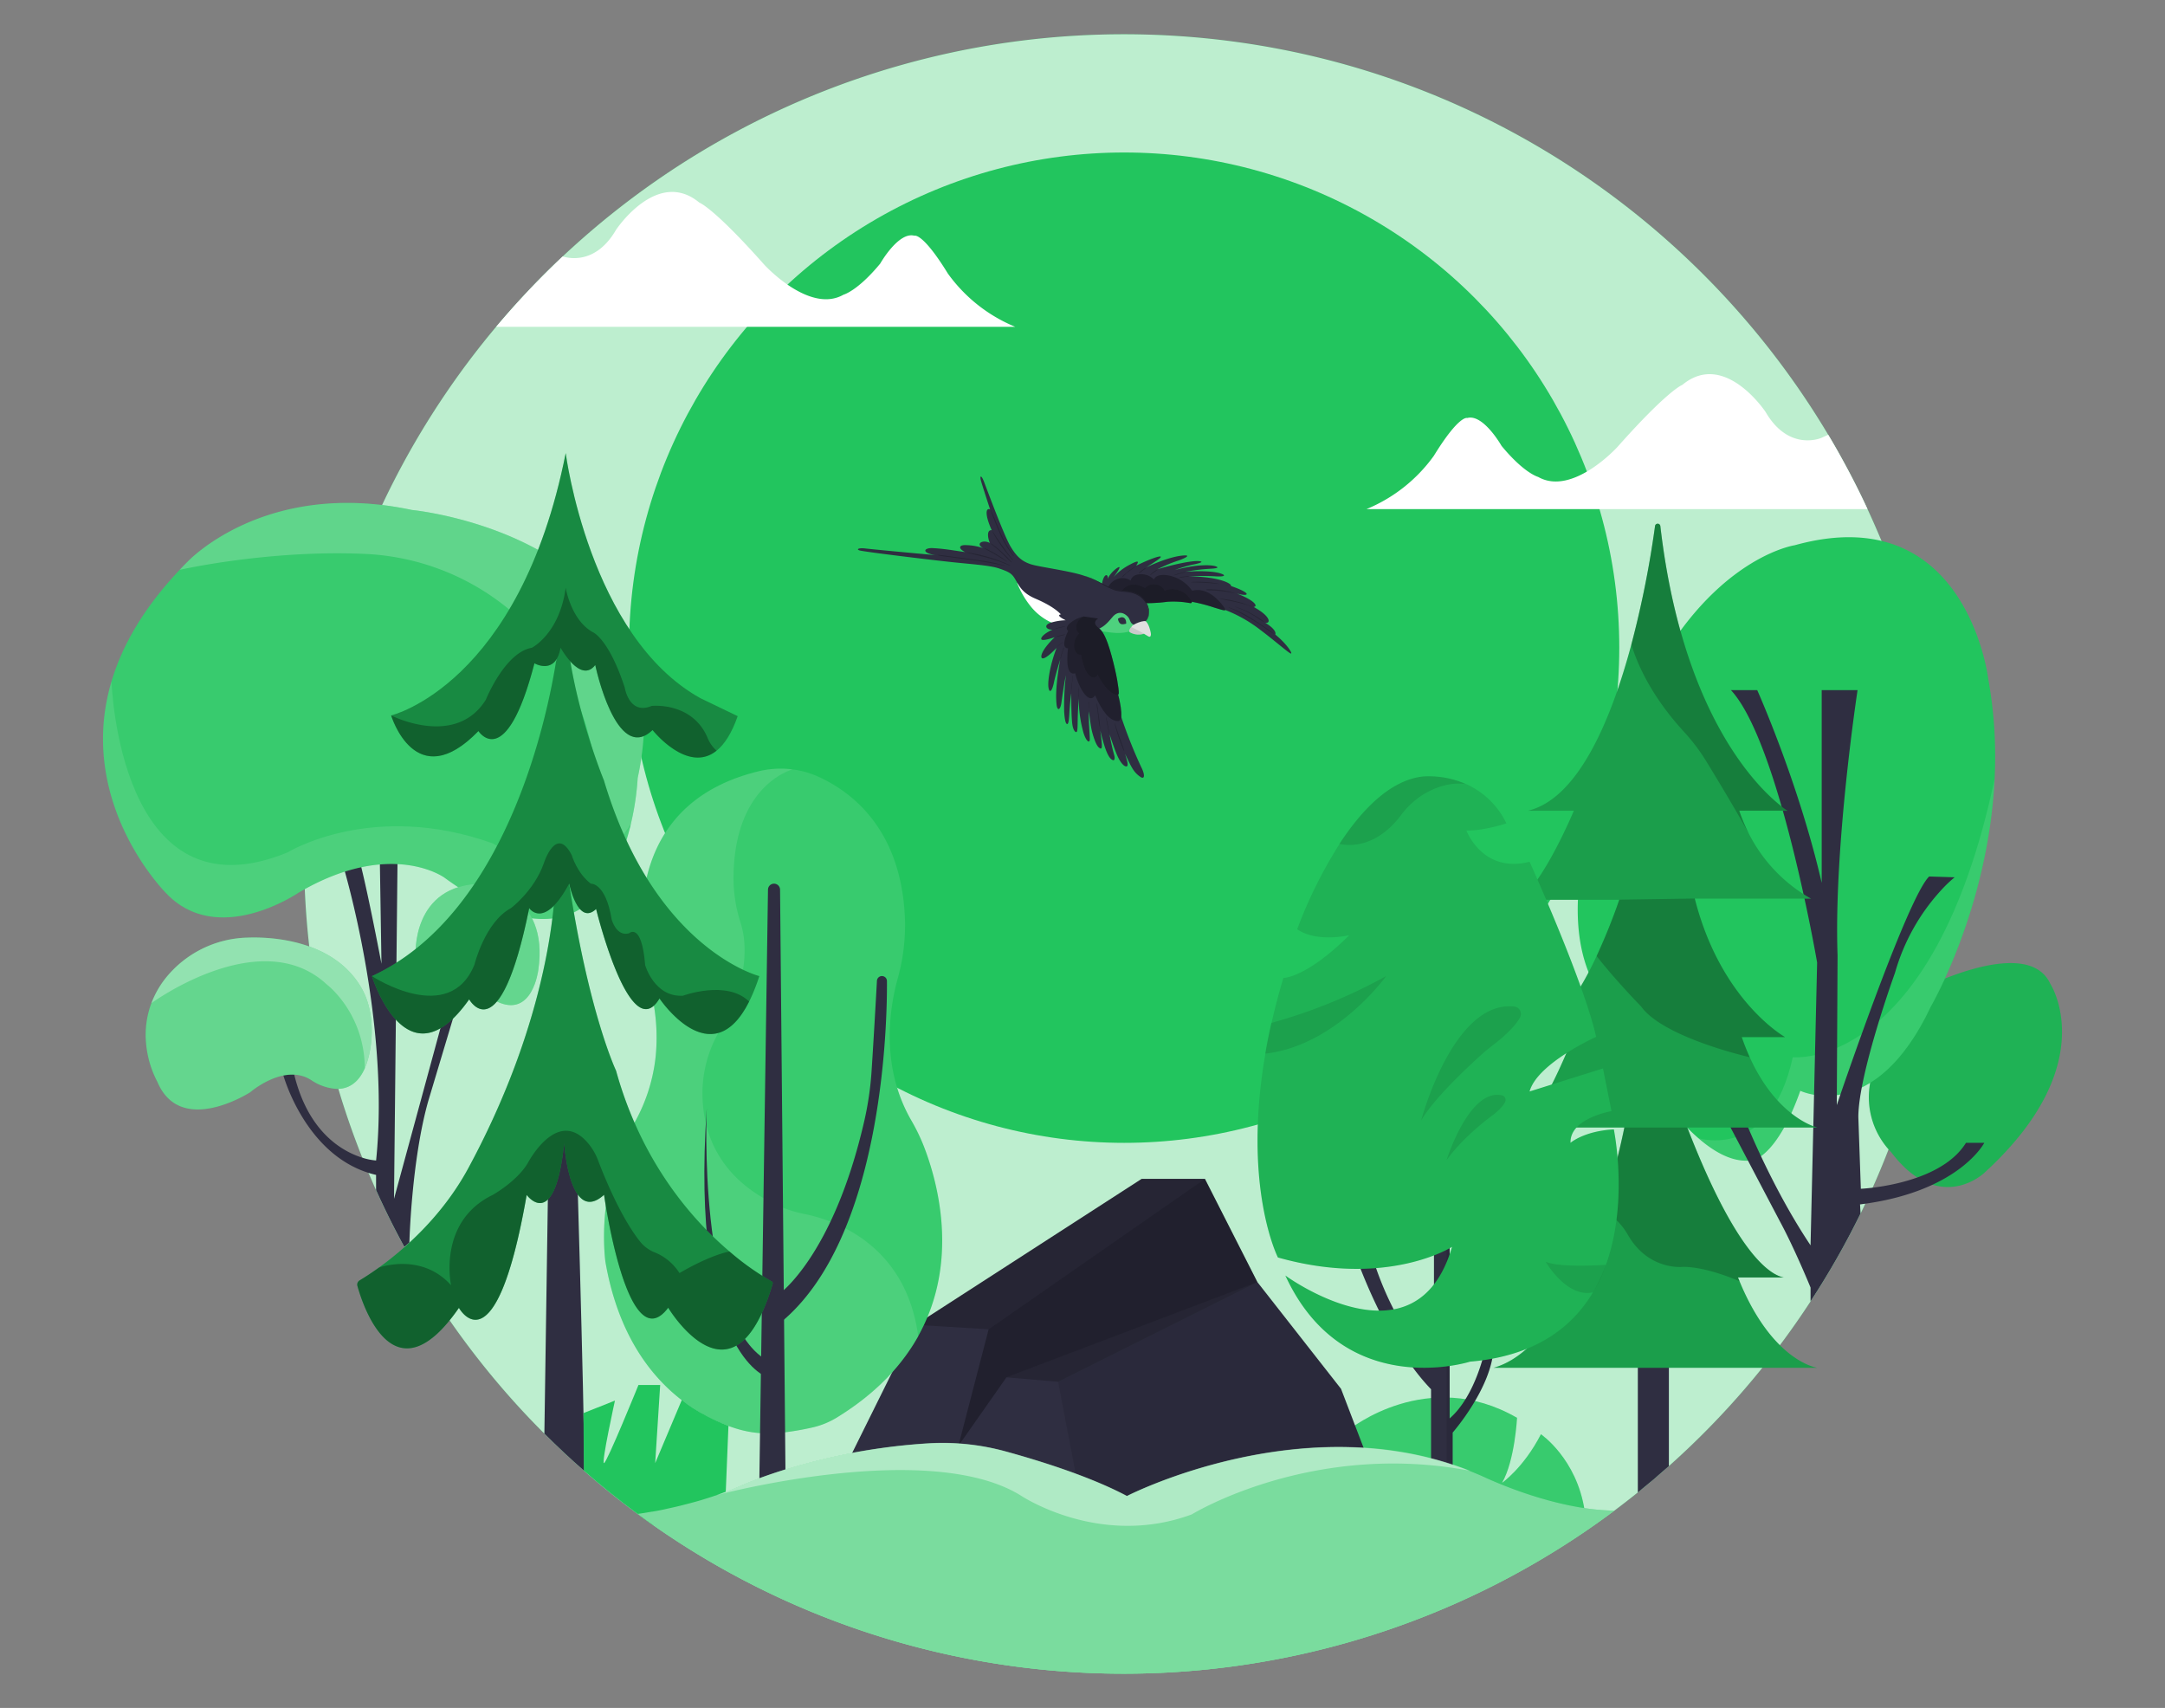 <svg id="b22a30bf-d051-409c-aad4-3dbaa1a7b3de" data-name="Layer 1" xmlns="http://www.w3.org/2000/svg" width="865.76" height="682.89" viewBox="0 0 865.76 682.89"><rect x="0" y="0" width="865.76" height="682.89" fill="#808080" stroke="none"/><path d="M777.14,341.45q0,4.6-.12,9.17c0,1.58-.1,3.15-.17,4.72a326,326,0,0,1-28,119.54c-1,2.14-1.93,4.28-2.94,6.4-.61,1.31-1.23,2.6-1.87,3.9a325.1,325.1,0,0,1-20,35.13,329.38,329.38,0,0,1-56.69,65.89q-6.07,5.41-12.42,10.53-4.62,3.72-9.37,7.27a327.81,327.81,0,0,1-384.38,5.79c-2.11-1.48-4.2-3-6.27-4.52h0q-11-8.12-21.26-17.12l-.17-.15q-8.15-7.12-15.8-14.79a328.33,328.33,0,0,1-56-74.63q-6.09-11.11-11.32-22.74c-1-2.29-2-4.58-3-6.89q-1.27-3-2.48-6.06A327.82,327.82,0,0,1,449.4,13.7C569.17,13.7,673.94,78,731.1,173.86q3,5,5.82,10.17,5.26,9.57,9.88,19.53c2.06,4.41,4,8.89,5.88,13.4A326.85,326.85,0,0,1,777.14,341.45Z" fill="#22c55e"/><path d="M777.14,341.45q0,4.6-.12,9.17c0,1.58-.1,3.15-.17,4.72a326,326,0,0,1-28,119.54c-1,2.14-1.93,4.28-2.94,6.4-.61,1.31-1.23,2.6-1.87,3.9a325.1,325.1,0,0,1-20,35.13,329.38,329.38,0,0,1-56.69,65.89q-6.07,5.41-12.42,10.53-4.62,3.72-9.37,7.27a327.81,327.81,0,0,1-384.38,5.79c-2.11-1.48-4.2-3-6.27-4.52h0q-11-8.12-21.26-17.12l-.17-.15q-8.15-7.12-15.8-14.79a328.33,328.33,0,0,1-56-74.63q-6.09-11.11-11.32-22.74c-1-2.29-2-4.58-3-6.89q-1.27-3-2.48-6.06A327.82,327.82,0,0,1,449.4,13.7C569.17,13.7,673.94,78,731.1,173.86q3,5,5.82,10.17,5.26,9.57,9.88,19.53c2.06,4.41,4,8.89,5.88,13.4A326.85,326.85,0,0,1,777.14,341.45Z" fill="#fff" opacity="0.7" style="isolation:isolate"/><path d="M756.24,460.66a31.5,31.5,0,0,1-8.61-26.3,62.92,62.92,0,0,0,.63-6.71c.2-7.57,2.14-25.56,15.62-30.06,0,0,46.5-25.16,56.06-4.14,0,0,21,32.17-26.44,75.49C793.5,468.94,775.61,486.12,756.24,460.66Z" fill="#22c55e"/><path d="M756.24,460.66a31.5,31.5,0,0,1-8.61-26.3,62.92,62.92,0,0,0,.63-6.71c.2-7.57,2.14-25.56,15.62-30.06,0,0,46.5-25.16,56.06-4.14,0,0,21,32.17-26.44,75.49C793.5,468.94,775.61,486.12,756.24,460.66Z" opacity="0.1" style="isolation:isolate"/><path d="M797.62,311.43c-2.5,51.58-25.46,90.95-25.46,90.95-22.61,48.1-52.24,33.75-52.24,33.75-9.23,26.12-18.78,27.7-18.78,27.7-7.18,1.3-14.74-2.45-22-8.77-21.51-18.65-40.66-59.7-40.66-59.7C615,355.23,653.68,284.85,653.68,284.85,680,223.5,717.7,218,717.7,218c68.79-19.11,77.39,53.49,77.39,53.49A175,175,0,0,1,797.62,311.43Z" fill="#22c55e"/><path d="M797.62,311.43c-2.5,51.58-25.46,90.95-25.46,90.95-22.61,48.1-52.24,33.75-52.24,33.75-9.23,26.12-18.78,27.7-18.78,27.7-7.18,1.3-14.74-2.45-22-8.77,0,0,28.64,9.3,37.77-32.35C716.89,422.71,772.74,428.59,797.62,311.43Z" fill="#fff" opacity="0.1" style="isolation:isolate"/><path d="M793.5,456.94s-9.83,19-47.61,24.34l-2.08.28.21,3.62a325.1,325.1,0,0,1-20,35.13V514.8s-6.36-15.61-12.41-26.75l-22.94-43.64,8.28,1.27s10.84,28,27.07,52.24l2.63-113.06s-15.1-88.09-34.47-108.93h10.51s16.56,36.94,25.79,77.07V275.93h14.34s-9.56,62.42-8,106.06l-.31,59.87s28-82.81,36.94-91.41l5.5.17,4.69.15a49.22,49.22,0,0,0-4.86,4.57,81.92,81.92,0,0,0-19,33.65s-14.65,40.46-14.65,57.65l1,28.67s1.81-.08,4.7-.43c9.18-1.12,29.34-5,37.34-17.94Z" fill="#2f2e41"/><path d="M667.37,542.51V586.2q-6.07,5.41-12.42,10.53V542.51Z" fill="#2f2e41"/><path d="M539.65,571.49s31.27-25.27,67-4.6c0,0-.88,17.14-6,26,0,0,8.65-6,15.55-19.44,0,0,14.31,9.72,17.49,30.57l-63.26-7.07L543.53,583.5Z" fill="#22c55e"/><path d="M539.65,571.49s31.27-25.27,67-4.6c0,0-.88,17.14-6,26,0,0,8.65-6,15.55-19.44,0,0,14.31,9.72,17.49,30.57l-63.26-7.07L543.53,583.5Z" fill="#fff" opacity="0.1" style="isolation:isolate"/><circle cx="449.54" cy="258.96" r="197.99" fill="#22c55e"/><path d="M597.27,538.79c-.62,16.05-16.37,34-16.37,34v15.74l-2.42-.69L572.26,586V555.46C553.74,536.32,542,501.74,542,501.74l5-5.73a128.5,128.5,0,0,0,12.1,30.89l14.33,4.15v-36l5.07-8.25,1.2-1.95v82.29c10.51-9.14,14.19-27.75,14.19-27.75Z" fill="#2f2e41"/><path d="M597.27,538.79c-.62,16.05-16.37,34-16.37,34v15.74l-2.42-.69v-101l1.2-1.95v82.29c10.51-9.14,14.19-27.75,14.19-27.75Z" opacity="0.1" style="isolation:isolate"/><polygon points="340.55 581.38 366.17 529.7 456.56 471.34 481.83 471.34 502.81 512.62 536.27 555.32 546.24 581.38 448.02 605.5 340.55 581.38" fill="#2f2e41"/><polygon points="383.25 578.1 395.35 531.48 481.83 471.34 502.81 512.62 402.47 550.7 383.25 578.1" opacity="0.3" style="isolation:isolate"/><polygon points="432.61 602.04 423.11 552.47 502.81 512.62 536.27 555.32 546.24 581.38 448.02 605.5 432.61 602.04" opacity="0.1" style="isolation:isolate"/><polygon points="395.35 531.48 366.17 529.7 456.56 471.34 481.83 471.34 395.35 531.48" opacity="0.2" style="isolation:isolate"/><polygon points="402.47 550.7 423.11 552.47 502.81 512.62 402.47 550.7" opacity="0.2" style="isolation:isolate"/><path d="M367.18,534.22h0l0,.06c-.82,1.47-1.72,3-2.67,4.41-6.49,9.95-16,19.55-29.73,28a32.71,32.71,0,0,1-10,4.08,111.63,111.63,0,0,1-12.72,2.12,43.65,43.65,0,0,1-17.74-1.73c-15.24-4.79-44.1-19.94-52.22-66.65,0,0-4.19-29.11,10.39-53.51a68.9,68.9,0,0,0,9.7-28.55,77.83,77.83,0,0,0-2.1-27.05s-21.79-71.15,43.19-87a37.42,37.42,0,0,1,13.61-.77,35.87,35.87,0,0,1,10.68,3.06c13.72,6.34,33.19,21.61,34.34,57.36a79.26,79.26,0,0,1-3,23.47c-3.09,11.28-7,34.68,5.45,56.35a76,76,0,0,1,5,10.26C374.89,472.28,383.83,504.35,367.18,534.22Z" fill="#22c55e"/><path d="M367.18,534.22h0l0,.06c-.82,1.47-1.72,3-2.67,4.41-6.49,9.95-16,19.55-29.73,28a32.71,32.71,0,0,1-10,4.08,111.63,111.63,0,0,1-12.72,2.12,43.65,43.65,0,0,1-17.74-1.73c-15.24-4.79-44.1-19.94-52.22-66.65,0,0-4.19-29.11,10.39-53.51a68.9,68.9,0,0,0,9.7-28.55,77.83,77.83,0,0,0-2.1-27.05s-21.79-71.15,43.19-87a37.42,37.42,0,0,1,13.61-.77,35.87,35.87,0,0,1,10.68,3.06c13.72,6.34,33.19,21.61,34.34,57.36a79.26,79.26,0,0,1-3,23.47c-3.09,11.28-7,34.68,5.45,56.35a76,76,0,0,1,5,10.26C374.89,472.28,383.83,504.35,367.18,534.22Z" fill="#fff" opacity="0.1" style="isolation:isolate"/><path d="M367.18,534.22h0l0,.06-2.67,4.41c-6.49,9.95-16,19.55-29.73,28a32.71,32.71,0,0,1-10,4.08,111.63,111.63,0,0,1-12.72,2.12,43.65,43.65,0,0,1-17.74-1.73c-15.24-4.79-44.1-19.94-52.22-66.65,0,0-4.19-29.11,10.39-53.51a68.9,68.9,0,0,0,9.7-28.55,77.83,77.83,0,0,0-2.1-27.05s-21.79-71.15,43.19-87a37.42,37.42,0,0,1,13.61-.77c-4.65,1.51-23.28,9.68-23.58,43.19a58.87,58.87,0,0,0,2.89,18.28c2.23,7.09,3.92,21.76-8.34,42.83a49.76,49.76,0,0,0-6.94,23.68c-.35,14.35,4.39,34.21,29.45,46.1a49.88,49.88,0,0,0,11.56,3.73C332.76,487.65,362.14,496.92,367.18,534.22Z" fill="#fff" opacity="0.1" style="isolation:isolate"/><path d="M233.66,588.15l-.17-.15q-8.15-7.12-15.8-14.79l1.93-130.07L230,440.25S233.75,564.56,233.66,588.15Z" fill="#2f2e41"/><path d="M182.52,402.65l-11.27,37.6c-6.71,23.7-7.54,56.56-7.54,56.56l-2,1.77q-6.09-11.11-11.32-22.74v-6.07c-1-.24-2-.51-3-.82-25.69-8.07-34.14-39.21-34.14-39.21l3.83-2.64c5.27,25.32,19.81,33.29,27.83,35.79A24.83,24.83,0,0,0,150.4,464c5.7-55.62-13.19-117.94-13.19-117.94l5.63-5.27c3,9.11,9.71,44.58,9.71,44.58l-.71-44.58H159l-1.44,138.55,19.9-73.12Z" fill="#2f2e41"/><path d="M147.88,420.38a31.79,31.79,0,0,1-2,6.74h0c-2.85,6.46-7.15,8.28-11.13,8.26a20.12,20.12,0,0,1-9.95-3.29c-10.83-7.44-24.69,4.59-24.69,4.59s-27.81,18-37.15-4.07A40.73,40.73,0,0,1,58.4,417a36.07,36.07,0,0,1,2.15-15.94A37.52,37.52,0,0,1,66.3,391a43.28,43.28,0,0,1,32.6-16.11c14-.51,35.83,2.83,45.74,20.31C151,406.48,147.88,420.38,147.88,420.38Z" fill="#22c55e"/><path d="M147.88,420.38a31.79,31.79,0,0,1-2,6.74h0c-2.85,6.46-7.15,8.28-11.13,8.26a20.12,20.12,0,0,1-9.95-3.29c-10.83-7.44-24.69,4.59-24.69,4.59s-27.81,18-37.15-4.07A40.73,40.73,0,0,1,58.4,417a36.07,36.07,0,0,1,2.15-15.94A37.52,37.52,0,0,1,66.3,391a43.28,43.28,0,0,1,32.6-16.11c14-.51,35.83,2.83,45.74,20.31C151,406.48,147.88,420.38,147.88,420.38Z" fill="#fff" opacity="0.3" style="isolation:isolate"/><path d="M147.88,420.38a31.79,31.79,0,0,1-2,6.74c-.15-22.16-15.14-33.45-15.14-33.45C104.36,369,60.55,401.1,60.55,401.1A37.52,37.52,0,0,1,66.3,391a43.28,43.28,0,0,1,32.6-16.11c14-.51,35.83,2.83,45.74,20.31C151,406.48,147.88,420.38,147.88,420.38Z" fill="#fff" opacity="0.3" style="isolation:isolate"/><path d="M255,311.07a108.54,108.54,0,0,1-2.76,18.48h0q-.19.85-.42,1.74c-6.12,23.94-23.75,56.24-74.05,19.65,0,0-21.44-15.73-58.41,6,0,0-32.35,22.21-53.1,0,0,0-36.09-36.08-21.65-84.55,4.17-14,12.54-29,27.23-44.54,1-1.05,2-2.12,3.1-3.18,0,0,30.9-33.31,89.79-20.76C164.72,203.9,275.76,214.52,255,311.07Z" fill="#22c55e"/><path d="M255,311.07a108.54,108.54,0,0,1-2.76,18.48h0q-.19.85-.42,1.74c-6.12,23.94-23.75,56.24-74.05,19.65,0,0-21.44-15.73-58.41,6,0,0-32.35,22.21-53.1,0,0,0-36.09-36.08-21.65-84.55,4.17-14,12.54-29,27.23-44.54,1-1.05,2-2.12,3.1-3.18,0,0,30.9-33.31,89.79-20.76C164.72,203.9,275.76,214.52,255,311.07Z" fill="#fff" opacity="0.1" style="isolation:isolate"/><path d="M251.81,331.29c-6.12,23.94-23.75,56.24-74.05,19.65,0,0-21.44-15.73-58.41,6,0,0-32.35,22.21-53.1,0,0,0-36.09-36.08-21.65-84.55,0,0,2.82,96.23,70.41,68.42,0,0,33.79-20.89,82.06-3.59,0,0,36,24.05,54.49-6.59Z" fill="#fff" opacity="0.1" style="isolation:isolate"/><path d="M255,311.07a108.54,108.54,0,0,1-2.76,18.48h0c-6.08,9.52-10.68,11.89-10.68,11.89-.24-20.31-3.13-37.9-7.39-51.91-11.88-39.11-47.42-66.23-88.25-68.06-38.6-1.73-74.08,6.38-74.08,6.38h0c1-1.05,2-2.12,3.1-3.18,0,0,30.9-33.31,89.79-20.76C164.72,203.9,275.76,214.52,255,311.07Z" fill="#fff" opacity="0.2" style="isolation:isolate"/><path d="M166.19,382.25s-1.93-28.87,26.95-28.93c0,0,26.7,3.5,22.12,34.52,0,0-2.31,19.4-16.54,12.6Z" fill="#22c55e"/><path d="M166.19,382.25s-1.93-28.87,26.95-28.93c0,0,26.7,3.5,22.12,34.52,0,0-2.31,19.4-16.54,12.6Z" fill="#fff" opacity="0.3" style="isolation:isolate"/><path d="M291.3,570.12l-1.13,27.76-29,11.91c-2.11-1.48-4.2-3-6.27-4.52h0q-11.08-8.19-21.43-17.27l-.14-23,12.58-5s-5.55,25.23-4.37,25,13.77-31.23,13.77-31.23H264l-2,31.23,10.67-25.29S278.69,565.19,291.3,570.12Z" fill="#22c55e"/><path d="M726.69,546.88H597.27c20.93-5.84,35.26-37.69,43.56-63.14a301.87,301.87,0,0,0,8.75-32.93v0H609.93c12.12-15,22.4-45,22.4-45h-9.18c5.55-4.67,11-14.29,15.31-23.52a240.71,240.71,0,0,0,9.07-22.52H607.36c9.91-6.62,22-35.61,22-35.61H611c20.39-4.89,33.53-37.26,41.34-66.38a396.59,396.59,0,0,0,9.49-47.45,1.05,1.05,0,0,1,1.06-.92,1.07,1.07,0,0,1,1.06.95c10.37,89.36,50.84,113.8,50.84,113.8h-19.3a64.86,64.86,0,0,0,4,9.44v0a62.07,62.07,0,0,0,24.67,25.69H677.72c10.39,41.05,36.11,55.39,36.11,55.39H696.51c1,2.92,2.08,5.59,3.2,8.06,11.06,24.39,27,28.08,27,28.08H674.75c19.91,51.56,33.65,59.07,38.57,59.95H695c.21.53.43,1.05.64,1.57h0C709,544.58,726.69,546.88,726.69,546.88Z" fill="#22c55e"/><path d="M726.69,546.88H597.27c20.93-5.84,35.26-37.69,43.56-63.14a301.87,301.87,0,0,0,8.75-32.93v0H609.93c12.12-15,22.4-45,22.4-45h-9.18c5.55-4.67,11-14.29,15.31-23.52a240.71,240.71,0,0,0,9.07-22.52H607.36c9.91-6.62,22-35.61,22-35.61H611c20.39-4.89,33.53-37.26,41.34-66.38a396.59,396.59,0,0,0,9.49-47.45,1.05,1.05,0,0,1,1.06-.92,1.07,1.07,0,0,1,1.06.95c10.37,89.36,50.84,113.8,50.84,113.8h-19.3a64.86,64.86,0,0,0,4,9.44v0a62.07,62.07,0,0,0,24.67,25.69H677.72c10.39,41.05,36.11,55.39,36.11,55.39H696.51c1,2.92,2.08,5.59,3.2,8.06,11.06,24.39,27,28.08,27,28.08H674.75c19.91,51.56,33.65,59.07,38.57,59.95H695c.21.53.43,1.05.64,1.57h0C709,544.58,726.69,546.88,726.69,546.88Z" opacity="0.2" style="isolation:isolate"/><path d="M695.52,324.11a64.86,64.86,0,0,0,4,9.44c-6.38-11.34-12.9-22.14-17.1-29a75.88,75.88,0,0,0-8.79-11.71c-12.91-14-18.69-26.71-21.27-35.14a396.59,396.59,0,0,0,9.49-47.45,1.05,1.05,0,0,1,1.06-.92,1.07,1.07,0,0,1,1.06.95c10.37,89.36,50.84,113.8,50.84,113.8Z" opacity="0.2" style="isolation:isolate"/><path d="M696.51,414.65c1,2.92,2.08,5.59,3.2,8.06h0s-34.56-7.8-43.48-20.33c0,0-10.33-10.56-17.76-20.14a240.71,240.71,0,0,0,9.07-22.52l30.19-.46c10.39,41.05,36.11,55.39,36.11,55.39Z" opacity="0.2" style="isolation:isolate"/><path d="M695,510.74c.21.53.43,1.05.64,1.57-.39-.17-12.85-5.78-22.57-5.78,0,0-13.67,1.68-22-12.64a26.75,26.75,0,0,0-7.59-8.52,19.67,19.67,0,0,0-2.71-1.63,301.87,301.87,0,0,0,8.75-32.93v0h25.16c19.91,51.56,33.65,59.07,38.57,59.95Z" opacity="0.2" style="isolation:isolate"/><path d="M746.8,203.56H546.43a62.51,62.51,0,0,0,26.94-21.3c10.19-16.57,13.38-15.13,13.38-15.13,6.37-1.76,13.7,11.14,13.7,11.14,9.07,11,14.64,12.42,14.64,12.42,13.7,7.81,31.67-11.94,31.67-11.94,20.36-22.94,26-24.87,26-24.87,16.89-14,33.3,10.87,33.3,10.87,9.32,16,22.26,10.34,22.26,10.34.95-.44,1.88-.86,2.78-1.23q3,5,5.82,10.17Q742.19,193.6,746.8,203.56Z" fill="#fff"/><path d="M406,130.68H198.41A329.22,329.22,0,0,1,225,102.54c3.08.93,13.51,2.86,21.36-10.67,0,0,16.43-24.83,33.3-10.86,0,0,5.64,1.93,26,24.86,0,0,18,19.76,31.66,11.95,0,0,5.58-1.43,14.66-12.42,0,0,7.32-12.9,13.69-11.15,0,0,3.19-1.43,13.38,15.13A62.43,62.43,0,0,0,406,130.68Z" fill="#fff"/><path d="M587.85,544.43S537.32,560.56,514,510c0,0,52.18,38.22,66.65-11.47,0,0-25.88,16.56-69.62,4.25,0,0-14.33-28.05-5-81.56q1-5.94,2.46-12.28c1.3-5.72,2.86-11.71,4.72-17.93,0,0,9,.14,26.36-17.09,0,0-13,3.08-20.83-2.39a181.85,181.85,0,0,1,17-34.19c8.64-13.22,20.14-25.53,33.54-26.91a36.65,36.65,0,0,1,16.84,3,32.63,32.63,0,0,1,16.27,15.77s-8.87,3-16,2.86c0,0,6.45,17.31,25.27,12.5,0,0,21.5,47.46,26.62,70,0,0-23.56,10.59-26.62,21.85l29.35-9.21,3.41,17.06s-16.73,2.82-16.39,12.68c0,0,5.4-4.74,17.34-5.37C645.23,451.58,663.87,538.05,587.85,544.43Z" fill="#22c55e"/><path d="M587.85,544.43S537.32,560.56,514,510c0,0,52.18,38.22,66.65-11.47,0,0-25.88,16.56-69.62,4.25,0,0-14.33-28.05-5-81.56q1-5.94,2.46-12.28c1.3-5.72,2.86-11.71,4.72-17.93,0,0,9,.14,26.36-17.09,0,0-13,3.08-20.83-2.39a181.85,181.85,0,0,1,17-34.19c8.64-13.22,20.14-25.53,33.54-26.91a36.65,36.65,0,0,1,16.84,3,32.63,32.63,0,0,1,16.27,15.77s-8.87,3-16,2.86c0,0,6.45,17.31,25.27,12.5,0,0,21.5,47.46,26.62,70,0,0-23.56,10.59-26.62,21.85l29.35-9.21,3.41,17.06s-16.73,2.82-16.39,12.68c0,0,5.4-4.74,17.34-5.37C645.23,451.58,663.87,538.05,587.85,544.43Z" opacity="0.1" style="isolation:isolate"/><path d="M554.31,390.27s-20,27.87-48.36,31q1-5.94,2.46-12.28A209.21,209.21,0,0,0,554.31,390.27Z" opacity="0.1" style="isolation:isolate"/><path d="M586,313.46h0c-6.63-.82-12.61,1.62-16.91,4.24a32.09,32.09,0,0,0-8.81,8.18c-11.65,15.5-24.66,11.5-24.66,11.5v0c8.64-13.22,20.14-25.53,33.54-26.91A36.65,36.65,0,0,1,586,313.46Z" opacity="0.1" style="isolation:isolate"/><path d="M568.31,448s12.71-48.11,37.21-45.57a3,3,0,0,1,2.33,4.39c-1.37,2.46-4.44,6.19-11.23,11.36-1.29,1-2.55,2-3.76,3.09C587.51,426.09,573.51,439,568.31,448Z" opacity="0.1" style="isolation:isolate"/><path d="M578.48,463.84s9-28.84,22.13-25.88a1.85,1.85,0,0,1,1.27,2.63c-.55,1.17-1.88,2.85-4.79,5.17C597.09,445.76,585.68,453.83,578.48,463.84Z" opacity="0.1" style="isolation:isolate"/><path d="M618.1,504.51s8.45,14.55,18.9,12.2a45.3,45.3,0,0,0,5.16-11S624.25,507.06,618.1,504.51Z" opacity="0.1" style="isolation:isolate"/><path d="M303.64,592.84l3.47-237.14a2.41,2.41,0,0,1,2.42-2.38h0a2.42,2.42,0,0,1,2.41,2.4l2.21,238.39Z" fill="#2f2e41"/><path d="M311.6,517.35s21.59-15.13,34-69.07a126,126,0,0,0,2.93-20c.46-7,1.18-18.61,2.15-36.15a2,2,0,0,1,2-1.87h0a2,2,0,0,1,2,2c.11,14.31-.92,103-43,136.91Z" fill="#2f2e41"/><path d="M306.51,543.79v6.69s-30.58-9.88-23.89-107.34C282.62,443.14,278.8,527.54,306.51,543.79Z" fill="#2f2e41"/><path d="M309,513.22c-15.72,53.07-41.79,9.65-41.79,9.65-16.34,21.68-25.65-45.16-25.65-45.16C227.71,490.22,225.61,457,225.61,457c-3.75,36.19-15,20.76-15,20.76-12.5,71.56-27.09,45.16-27.09,45.16-25.85,37.37-38.29-.52-40.59-8.75a2,2,0,0,1,.89-2.24c1.5-.9,4.22-2.59,7.68-5.09h0c9.74-7,25.3-20.37,35.82-39.85,35.72-66.12,34.73-116,34.73-116h5.21c8,53.84,19.1,77.11,19.1,77.11,10.16,36.68,30.55,59.7,45.35,72.28a104.7,104.7,0,0,0,16.91,12A.77.77,0,0,1,309,513.22Z" fill="#22c55e"/><path d="M309,513.22c-15.72,53.07-41.79,9.65-41.79,9.65-16.34,21.68-25.65-45.16-25.65-45.16C227.71,490.22,225.61,457,225.61,457c-3.75,36.19-15,20.76-15,20.76-12.5,71.56-27.09,45.16-27.09,45.16-25.85,37.37-38.29-.52-40.59-8.75a2,2,0,0,1,.89-2.24c1.5-.9,4.22-2.59,7.68-5.09h0c9.74-7,25.3-20.37,35.82-39.85,35.72-66.12,34.73-116,34.73-116h5.21c8,53.84,19.1,77.11,19.1,77.11,10.16,36.68,30.55,59.7,45.35,72.28a104.7,104.7,0,0,0,16.91,12A.77.77,0,0,1,309,513.22Z" opacity="0.3" style="isolation:isolate"/><path d="M309,513.22c-15.72,53.07-41.79,9.65-41.79,9.65-16.34,21.68-25.65-45.16-25.65-45.16C227.71,490.22,225.61,457,225.61,457c-3.75,36.19-15,20.76-15,20.76-12.5,71.56-27.09,45.16-27.09,45.16-25.85,37.37-38.29-.52-40.59-8.75a2,2,0,0,1,.89-2.24c1.5-.9,4.22-2.59,7.68-5.09h0c.49-.18,17.13-6.06,28.88,7.05,0,0-5.56-25.35,16.66-36.13,0,0,9.38-5.21,13.89-12.5,0,0,12.4-24.17,25.19-6.95a23.78,23.78,0,0,1,3.12,5.84c2.31,6.11,9,22.63,16.77,32.33a14.2,14.2,0,0,0,5.92,4.31,21.11,21.11,0,0,1,9.79,8.23s11.27-6.83,20-8.64a104.7,104.7,0,0,0,16.91,12A.77.77,0,0,1,309,513.22Z" opacity="0.3" style="isolation:isolate"/><path d="M303.64,390.27a73.31,73.31,0,0,1-4.07,10.19c-15,29.93-35.84-1.24-35.84-1.24-11.81,19.8-25.35-35.78-25.35-35.78-7.3,6.95-10.76-10.12-10.76-10.12-10.06,18.71-16,9.78-16,9.78-11.81,58.35-24,36.47-24,36.47-24.87,35.22-38.75-8.8-38.89-9.29h0c63.55-29.44,74.67-133.1,74.67-133.1l2.77-9.38c1.71,31.26,15.34,64.25,15.34,64.25C261.75,379.77,303.64,390.27,303.64,390.27Z" fill="#22c55e"/><path d="M303.64,390.27a73.31,73.31,0,0,1-4.07,10.19c-15,29.93-35.84-1.24-35.84-1.24-11.81,19.8-25.35-35.78-25.35-35.78-7.3,6.95-10.76-10.12-10.76-10.12-10.06,18.71-16,9.78-16,9.78-11.81,58.35-24,36.47-24,36.47-24.87,35.22-38.75-8.8-38.89-9.29h0c63.55-29.44,74.67-133.1,74.67-133.1l2.77-9.38c1.71,31.26,15.34,64.25,15.34,64.25C261.75,379.77,303.64,390.27,303.64,390.27Z" opacity="0.3" style="isolation:isolate"/><path d="M299.57,400.46c-15,29.93-35.84-1.24-35.84-1.24-11.81,19.8-25.35-35.78-25.35-35.78-7.3,6.95-10.76-10.12-10.76-10.12-10.06,18.71-16,9.78-16,9.78-11.81,58.35-24,36.47-24,36.47-24.87,35.22-38.75-8.8-38.89-9.29.58.38,31,20.15,41-4.6,0,0,4.17-17,14.59-22.58,0,0,9.37-7,13.19-18.06,0,0,4.87-15.29,11.12-3.13,0,0,2.08,7.2,7.64,11.41,0,0,5.91-.54,8.34,14.35,0,0,1.85,6.91,6.93,5.5,0,0,5.05-4.74,6.45,12.71,0,0,3.64,12.88,15.1,12.24C273.11,398.12,290.59,391.63,299.57,400.46Z" opacity="0.3" style="isolation:isolate"/><path d="M295,286.34c-2.46,7-5.37,11.35-8.44,13.81-11.66,9.39-25.6-8.25-25.6-8.25-14.59,13.89-22.92-26-22.92-26-5.91,7.64-13.86-6.89-13.86-6.89-2,11.17-10.46,6.2-10.46,6.2-11.46,44.1-22.4,27.09-22.4,27.09-25.2,26-34.9-6.25-34.9-6.25s51.4-12.16,69.8-104.9c0,0,9.39,73.29,53.85,98Z" fill="#22c55e"/><path d="M295,286.34c-2.46,7-5.37,11.35-8.44,13.81-11.66,9.39-25.6-8.25-25.6-8.25-14.59,13.89-22.92-26-22.92-26-5.91,7.64-13.86-6.89-13.86-6.89-2,11.17-10.46,6.2-10.46,6.2-11.46,44.1-22.4,27.09-22.4,27.09-25.2,26-34.9-6.25-34.9-6.25s51.4-12.16,69.8-104.9c0,0,9.39,73.29,53.85,98Z" opacity="0.3" style="isolation:isolate"/><path d="M286.55,300.15c-11.66,9.39-25.6-8.25-25.6-8.25-14.59,13.89-22.92-26-22.92-26-5.91,7.64-13.86-6.89-13.86-6.89-2,11.17-10.46,6.2-10.46,6.2-11.46,44.1-22.4,27.09-22.4,27.09-25.2,26-34.9-6.25-34.9-6.25s25.7,13.19,37.86-6.26c0,0,7.64-19,18.4-20.78,0,0,11.08-5.61,13.54-24,0,0,2.09,12.85,10.78,17.71,0,0,6.38,2.44,12.85,22.23,0,0,1.73,11.12,10.77,7.3,0,0,16-1.74,22.23,12.5A14.1,14.1,0,0,0,286.55,300.15Z" opacity="0.3" style="isolation:isolate"/><path d="M645.58,604a327.79,327.79,0,0,1-390.65,1.27l-.13,0,.12,0,.15,0,.29,0a1.71,1.71,0,0,0,.3-.05l1.42-.21.77-.12,2.29-.39.5-.09.21,0,1.26-.23.11,0c1.47-.26,3.07-.58,4.78-1,.43-.08.86-.18,1.3-.28l1.35-.3c1-.23,2-.46,3-.72s2.37-.59,3.59-.93c1.83-.49,3.71-1,5.61-1.61l2.68-.85,1.58-.53.12,0c2-.7,4.05-1.45,6.07-2.26.54-.21,1.07-.42,1.6-.65s1.3-.55,1.94-.83c0,0,31.28-14.43,75.52-17.09a95.62,95.62,0,0,1,31.13,3.33c13.52,3.72,33.63,10,48.15,17.73,0,0,42.06-21.65,91.87-19.42l1.68.08c4.33.24,8.72.66,13.13,1.3l1.65.25c1.32.2,2.65.43,4,.67,1.07.21,2.15.41,3.24.64.86.18,1.73.38,2.6.58.57.12,1.13.26,1.7.4l1.89.47,1.4.37c.8.21,1.59.44,2.38.67l1.89.56,1.89.6,1.57.52c.74.24,1.49.5,2.23.77s1.25.44,1.87.68,1.26.47,1.88.72l.31.12,1.58.64,1.29.54c1.46.61,2.9,1.26,4.35,1.94C595.07,591.18,621.33,603.75,645.58,604Z" fill="#22c55e"/><path d="M645.58,604a327.79,327.79,0,0,1-390.65,1.27l.14,0,.29,0,.3-.05,1.42-.21.77-.12,2.29-.39.5-.09.21,0,1.26-.23.11,0c1.47-.27,3.07-.58,4.78-1,.43-.08.86-.18,1.3-.28l1.35-.3c1-.23,2-.46,3-.72s2.37-.6,3.59-.93c1.83-.49,3.71-1,5.61-1.61.89-.27,1.78-.56,2.68-.85l1.58-.53.12,0c2-.7,4.05-1.45,6.07-2.26.54-.21,1.07-.42,1.6-.65s1.3-.55,1.94-.83c0,0,31.28-14.43,75.52-17.09a95.62,95.62,0,0,1,31.13,3.33c13.52,3.72,33.63,10,48.15,17.73,0,0,42.06-21.65,91.87-19.42l1.68.08c4.33.24,8.72.66,13.13,1.3l1.65.25c1.32.2,2.65.43,4,.67,1.07.21,2.15.41,3.24.64.86.18,1.73.38,2.6.58.57.12,1.13.26,1.7.4l1.89.47,1.4.37c.8.21,1.59.44,2.38.67l1.89.56,1.89.6,1.57.52c.74.24,1.49.5,2.23.77s1.25.44,1.87.68,1.26.47,1.88.72l.31.12,1.58.64,1.29.54c1.46.61,2.9,1.26,4.35,1.94C595.07,591.18,621.33,603.75,645.58,604Z" fill="#fff" opacity="0.4" style="isolation:isolate"/><path d="M587.85,588.06C524.47,576,476.59,605.5,476.59,605.5c-37,13.66-68.51-7.62-68.51-7.62-36.22-22.26-118.41-.93-121.81,0,3.21-1.11,6.45-2.34,9.61-3.74,0,0,31.28-14.43,75.52-17.09a95.62,95.62,0,0,1,31.13,3.33c13.52,3.72,33.63,10,48.15,17.73C450.68,598.08,521.28,561.74,587.85,588.06Z" fill="#fff" opacity="0.4" style="isolation:isolate"/><g id="bcd1b94d-cc19-47d9-af84-c49adc2e8510" data-name="freepik--bird-1--inject-61"><g id="aafaaa77-a273-4068-bcc9-2f1e3f34984f" data-name="freepik--bird--inject-61"><path d="M490,243.9A56.2,56.2,0,0,1,504.19,252c5.31,4,10.26,8.33,11.74,9.19s-.84-3.29-5.95-7.48c.58-1.48-2.23-3.71-4.05-4.68,2.32.33,2.33-2.58-4.62-6.36,1.62-.08,1.24-2.23-6.69-5.37,4.87,1.41,6.34,0-2.39-3,.52-.89-4.61-3.72-16.67-3.85a90.94,90.94,0,0,1,10.7,0c3.52.18,4.31-.41,1.58-1.24s-8.13-1-13.64-.62a79.42,79.42,0,0,1,9.34-1.16c3.09-.15,4.13-.46,2.62-1s-7.19-1-16.35,1.49a51.67,51.67,0,0,1,7.06-2.15c1.94-.37,5.4-1.21,2.41-1.42s-10.59,1.49-16.42,3.25a60,60,0,0,1,8.45-3.51c2.46-.84,5.61-2.39,1.36-1.94s-10.22,2.73-14.21,4.67c2.77-1.84,5.82-3.62,5.72-4.2s-4.46.9-9.82,3.56c.74-1.27,1.74-2.72-2.56-.41a22.79,22.79,0,0,0-6.51,5s2.52-3.3,2.39-3.93-3.59,1.89-4.77,4.67c.44-2-1.39-2.67-2.23,1.79s1.41,5.76,1.41,5.76,14-.16,20.07-1S483.24,241.08,490,243.9Z" fill="#2f2e41"/><path d="M476.59,240.61a64.37,64.37,0,0,1,9,2.33c3.84,1.12,5.4,1.87,3.72-.38s-6.36-8-12.6-6.35A14.62,14.62,0,0,0,466,229.92c-4-.32-4.54,1.78-4.54,1.78a7.26,7.26,0,0,0-5.62-2.11c-3.47.26-3.67,2.55-3.67,2.55a6,6,0,0,0-6.52-.08c-3.63,2.1-3.6,7.12-3.6,7.12s8,.57,12.74.95S464.72,238.43,476.59,240.61Z" fill="#2f2e41"/><path d="M476.59,240.61a64.37,64.37,0,0,1,9,2.33c3.84,1.12,5.4,1.87,3.72-.38s-6.36-8-12.6-6.35A14.62,14.62,0,0,0,466,229.92c-4-.32-4.54,1.78-4.54,1.78a7.26,7.26,0,0,0-5.62-2.11c-3.47.26-3.67,2.55-3.67,2.55a6,6,0,0,0-6.52-.08c-3.63,2.1-3.6,7.12-3.6,7.12s8,.57,12.74.95S464.72,238.43,476.59,240.61Z" opacity="0.3" style="isolation:isolate"/><path d="M447.68,241.64c.57-1,2.12-1,6.84-.56a67.05,67.05,0,0,0,12.36-.48,36.46,36.46,0,0,1,8.91.52c1.49.25.78-1.23-1.12-3.17s-5.74-3.33-8.92-1.74c-1-2.77-5.72-3.58-7.86-1.11-3.72-2.15-7.34-2-9.78,1.75Z" fill="#2f2e41"/><path d="M447.68,241.64c.57-1,2.12-1,6.84-.56a67.05,67.05,0,0,0,12.36-.48,36.46,36.46,0,0,1,8.91.52c1.49.25.78-1.23-1.12-3.17s-5.74-3.33-8.92-1.74c-1-2.77-5.72-3.58-7.86-1.11-3.72-2.15-7.34-2-9.78,1.75Z" opacity="0.4" style="isolation:isolate"/><path d="M453.93,226.54a18.93,18.93,0,0,0-2.74,1.87l-1.29,1.08a4.24,4.24,0,0,0-1.18,1.17s0,.17,0,.15a2.06,2.06,0,0,0,.61-.49l.56-.55a13.38,13.38,0,0,1,1.28-1.09c.9-.68,1.82-1.34,2.75-2C454,226.65,454,226.49,453.93,226.54Zm8.85,1.22a4.83,4.83,0,0,0-1.57.94,7,7,0,0,0-1.3,1.19v.1a3.5,3.5,0,0,0,.63-.43c.24-.2.49-.38.75-.56s.49-.36.74-.53a8.27,8.27,0,0,0,.74-.54C462.85,227.89,462.85,227.73,462.78,227.76Zm-5.31-.31-.74.5-.68.51-.35.28-.15.13a.44.44,0,0,0-.1.19v.13h.18l.16-.12.34-.26.65-.5c.21-.17.43-.32.64-.48a2.23,2.23,0,0,0,.68-.58v-.11a1.37,1.37,0,0,0-.64.31Zm33.58,6.61h0a12.3,12.3,0,0,0-1.69-.33v0a13.41,13.41,0,0,1,1.66.29Zm2.86,8.55s-.05.06,0,.07a32.53,32.53,0,0,1,6.18,2.75c.9.51,1.79,1,2.66,1.61s1.72,1.13,2.62,1.63a.07.07,0,0,0,.05-.11,21.54,21.54,0,0,0-2.69-1.87c-.92-.58-1.85-1.14-2.81-1.65a28.53,28.53,0,0,0-6-2.43Zm-6.31-9.16a34.33,34.33,0,0,0-5.62-.74,44.07,44.07,0,0,0-5.63,0s-.06.11,0,.11c1.89.06,3.77.1,5.66.22s3.71.31,5.6.43c0,0,0,0,0,0Zm6.16,3.72a0,0,0,0,0,0-.09,31.7,31.7,0,0,0-5.72-1.16c-.94-.11-1.89-.2-2.84-.25a9.46,9.46,0,0,0-2.71,0c-.13,0-.09.27,0,.29a18.79,18.79,0,0,0,2.7.14c.94.05,1.88.13,2.81.23,1.95.17,3.85.52,5.75.82Zm3.88,4.46a12.9,12.9,0,0,1,1.48.39c.49.17,1,.39,1.49.53v-.05c-.91-.44-1.93-.7-2.87-1.07a26.82,26.82,0,0,0-3-.87,38.07,38.07,0,0,0-6.94-1.22s0,.07,0,.08c2.29.56,4.65.89,6.94,1.44,1,.2,1.93.5,2.91.74Zm-22.3-11.21a10.15,10.15,0,0,0-2.27.13,6.58,6.58,0,0,0-1.8.49s0,.06,0,.06a16,16,0,0,0,1.8-.28c.35,0,.69-.1,1-.13s.82,0,1.23-.06c.07,0,.07-.23,0-.24Zm33.93,22.9c-1.37-1.15-2.9-2.15-4.37-3.16s-2.85-1.94-4.32-2.84a45.27,45.27,0,0,0-9.22-4.51.07.07,0,0,0,0,.13,70.19,70.19,0,0,1,9.24,4.77q2.23,1.33,4.36,2.79c1.42,1,2.83,2,4.31,2.9,0,0,0-.09,0-.11ZM472.86,229.1l.61-.14a3,3,0,0,0,.58-.12s.07-.12,0-.13a5,5,0,0,0-1.21.18c-.37.08-.74.16-1.1.27a15.09,15.09,0,0,0-2.37.82s0,.09,0,.08c.74-.15,1.52-.41,2.28-.63Z" opacity="0.2" style="isolation:isolate"/><path d="M451.57,252.49a16,16,0,0,1-4.35.59c-2.5.07-6-.74-11.3-1.08,0-3.16,7-8.72,12.75-8S456.57,250.34,451.57,252.49Z" fill="#22c55e"/><g opacity="0.2"><path d="M451.57,252.49a16,16,0,0,1-4.35.59c-2.5.07-6-.74-11.3-1.08,0-3.16,7-8.72,12.75-8S456.57,250.34,451.57,252.49Z" fill="#fff"/></g><path d="M436.67,251.72A130.42,130.42,0,0,0,423.06,241c-5.82-3.7-15.53-7.43-15.61-7.43l-.74-.58a35.67,35.67,0,0,0,5.43,9.42A22.93,22.93,0,0,0,423.29,250c4.41,1.35,9.19,2.42,12.68,2.42h1.4Z" fill="#fff"/><path d="M425.1,246.66c-1.81-2.48-5.62-5-11.15-7.35-5.36-2.32-6.45-5.2-8.07-7.87-1.31-2.23-2.55-2.84-6.33-4.14s-11.21-1.7-20.4-2.71-32.29-3.81-35.19-4.46c-1.74-.39-.78-1.18,2-.84s19,1.85,28,2.66c-5.81-1-4.36-3-.9-2.79,4.85.24,9.49,1.14,12.85,1.56-2.89-1.44-2.46-2.93.43-2.76a22.88,22.88,0,0,1,6.81,1.19c-3.2-1.68-.29-3.56,2.68-2.07-.95-2.19-1.22-5.34.75-5.09-2.65-5.89-2.56-9.07-.66-8.34,0,0-3.13-9.55-3.65-11.47s.05-2.62,1.28.57c1.06,2.78,7.91,21.3,10.55,25.74s4.86,6,8,7.08,15.73,2.66,21.48,4.65c6.14,2.11,8.61,4.63,12.74,5.8,2.45.7,6.75-.09,10.18,2.92s3.33,7.55,1.85,9.21c-1.27,1.43-3.79,2.4-5.28,1.49s-.89-2.11-2.54-3.52-3.72-1.63-5.58.5-4.36,5.6-9.09,5.36S428.39,251,425.1,246.66Z" fill="#2f2e41"/><path d="M433.64,230.22c4.24,1.19,7.88,3.84,12,5.37,2.75.95,5.87.39,8.58,1.67,4,1.53,7,7.09,4.22,10.89,2.51-3.81-.45-9.07-4.36-10.57-2.7-1.22-5.78-.65-8.56-1.65C441.37,234.37,437.84,231.62,433.64,230.22Z" fill="#2f2e41"/><path d="M433.64,230.22c4.24,1.19,7.88,3.84,12,5.37,2.75.95,5.87.39,8.58,1.67,4,1.53,7,7.09,4.22,10.89,2.51-3.81-.45-9.07-4.36-10.57-2.7-1.22-5.78-.65-8.56-1.65C441.37,234.37,437.84,231.62,433.64,230.22Z" opacity="0.3" style="isolation:isolate"/><path d="M452.49,250.68a2.31,2.31,0,0,0-.92,1.81c.27.59,2.33,1.29,3.78,1.24a6.13,6.13,0,0,0,2.12-.35s0-.74-1.2-1.57A10.79,10.79,0,0,0,452.49,250.68Z" fill="#e0e0e0"/><path d="M452.49,250.68a2.31,2.31,0,0,0-.92,1.81c.27.59,2.33,1.29,3.78,1.24a6.13,6.13,0,0,0,2.12-.35s0-.74-1.2-1.57A10.79,10.79,0,0,0,452.49,250.68Z" opacity="0.1" style="isolation:isolate"/><path d="M458.17,248.4c-.74-.28-2.62.31-3.79.85s-2.15,1.24-1.84,1.49,1.82.95,3.57,1.85c1,.5,3,1.95,3.5,2s.74-.58.59-1.48S459.37,249.38,458.17,248.4Z" fill="#e0e0e0"/><path d="M450.34,249.38c0-.52.05-1.79-.93-2.37s-1.91.23-2.32.33a2.83,2.83,0,0,0,.75,1.87C448.61,249.94,449.73,249.44,450.34,249.38Z" fill="#2f2e41"/><path d="M433.42,246.48c-3.62-.49-7.6-1.32-9.41-.8S426.2,248,426.2,248a22.43,22.43,0,0,0-6.09,1c-3,1-1.63,2.88.74,2.76-4.16,1.91-5.34,4-3.88,4.11s4.79-1.09,4.79-1.09c-5.69,5.5-5.89,8.27-4.86,8.45,1.49.25,5.6-4.17,5.6-4.17-2.75,7.29-3.57,13.44-3.23,15.8s1.42,1.83,2.23-2.17c.74-3.52,2.45-8.91,2.45-8.91-1.78,10.07-1.75,14.78-1.45,17.79s1.55,2.28,1.95-.6,1.1-7.93,1.8-11a107.33,107.33,0,0,0-.7,14.67c.22,3.16.58,4.62,1.1,4.83s.81-.91,1-4.7.74-7.59.74-7.59c0,6.26.12,9.43.35,11.82s1,3.71,1.65,3.71.49-3,.61-6.65.37-6.79.37-6.79a51.14,51.14,0,0,0,1.88,13.65c1.1,3.58,2.55,4.46,2.55,2.6s-.55-7.34-.37-11.09c.78,5.79.89,7.39,2.18,11.09,1.07,3,1.84,3.47,2.39,3.72,1,.41.66-1.85,0-7.13,1.49,6.2,2.83,10.12,4.31,11.37s1.67-.17,1.18-1.83c-1-3.42-1.78-8-1.78-8,1.34,4,2.45,7.14,3.33,9s2.23,3.76,3.31,3.79.46-2.09-.44-5c2.53,5.27,3.31,7.17,5.94,9.06,2,1.48,2.08-.75.51-3.79a188.13,188.13,0,0,1-8-20.11C446.68,281.22,433.42,246.48,433.42,246.48Z" fill="#2f2e41"/><path d="M433.42,246.48c-4.25.84-8.36,4.34-6.27,5.73-1.95,4-2.23,7-.07,7-.74,6.54-.07,10.85,2.85,10,1.7,6.44,5.65,12.64,8,8.78,2.78,6.31,5.76,10.31,9.14,10.33,3,0,0-10.81,0-10.81Z" fill="#2f2e41"/><path d="M433.42,246.48c-4.25.84-8.36,4.34-6.27,5.73-1.95,4-2.23,7-.07,7-.74,6.54-.07,10.85,2.85,10,1.7,6.44,5.65,12.64,8,8.78,2.78,6.31,5.76,10.31,9.14,10.33,3,0,0-10.81,0-10.81Z" opacity="0.3" style="isolation:isolate"/><path d="M439.13,247.3c-2.09,1.34-1.18,2.73.22,3.78s3,3.19,5.15,11.07,2.9,13.15,2.89,15-4.62.29-8.47-7.39c-.68,2.11-4.93,2.35-6.62-8-2.93.56-4.2-5.29-.74-8.54-1.93-1.11-1.73-5.2,1.82-6.72Z" fill="#2f2e41"/><path d="M439.13,247.3c-2.09,1.34-1.18,2.73.22,3.78s3,3.19,5.15,11.07,2.9,13.15,2.89,15-4.62.29-8.47-7.39c-.68,2.11-4.93,2.35-6.62-8-2.93.56-4.2-5.29-.74-8.54-1.93-1.11-1.73-5.2,1.82-6.72Z" opacity="0.4" style="isolation:isolate"/><path d="M424.17,254a16.22,16.22,0,0,0-1.77.52s-.06.1,0,.09c.61-.08,1.2-.25,1.79-.38a14.41,14.41,0,0,0,1.83-.46v-.06A5.05,5.05,0,0,0,424.17,254ZM429,270.11a13.25,13.25,0,0,0-.23,1.66l-.15,1.49a31.62,31.62,0,0,0-.24,3.37h0a33.72,33.72,0,0,0,.34-3.37c.05-.52.1-1,.16-1.56s.17-1.05.19-1.57C429.16,270.06,429.07,270,429,270.11Zm-7.64-18.5v.07c.59-.15,1.18-.36,1.78-.52.95-.26,1.91-.4,2.87-.62,0,0,0-.06,0-.06A13.56,13.56,0,0,0,421.4,251.61Zm4.07,7.25a4.06,4.06,0,0,0-.39.94c-.13.37-.26.73-.38,1.1a10.15,10.15,0,0,0-.59,2.49s0,0,.05,0c.24-.74.41-1.48.66-2.27.11-.33.23-.67.35-1a5.5,5.5,0,0,0,.38-1.19s0-.12-.08-.05Zm-.23-2.16a5.63,5.63,0,0,0-1.33.89,12.9,12.9,0,0,0-1.08,1v0c.36-.31.75-.62,1.1-.91s.89-.6,1.31-.92c0,0,.06-.14,0-.11Zm17.47,31.49a10.12,10.12,0,0,0-.37-1.63h0a12.54,12.54,0,0,0,.23,1.83c.1.56.2,1.12.32,1.68.21,1.09.43,2.16.74,3.21,0,.05.05,0,.05,0-.17-1.15-.4-2.28-.62-3.42C442.94,289.3,442.83,288.77,442.71,288.19Zm-11.22-13.45q-.12,1-.15,2v.95a5.82,5.82,0,0,0,0,1.18c0,.05.05,0,.06,0a7.83,7.83,0,0,0,.07-1.08l0-1a20.84,20.84,0,0,0,.06-2.09c0-.1-.06-.07-.07,0Zm17.24,22.77c-.32-.9-.63-1.81-1-2.72-.63-1.83-1.22-3.71-1.83-5.52,0-.13-.15,0-.13.09.46,1.84,1,3.67,1.62,5.47.31.91.63,1.81,1,2.71a15.52,15.52,0,0,0,1.15,2.72c0,.05.07,0,.06-.06a18,18,0,0,0-.88-2.69Zm-9.66-13.95a14.61,14.61,0,0,0-.43-2.36c0-.06-.06,0-.06,0a13.94,13.94,0,0,0,.26,2.49c.12.87.24,1.74.35,2.61a45,45,0,0,0,.75,5.17c0,.05.05,0,.05,0a37.68,37.68,0,0,0-.58-5.3c-.11-.86-.24-1.73-.37-2.61Zm-3.59-3.12a.06.06,0,1,0-.12,0,9.65,9.65,0,0,0,0,1.7,10.34,10.34,0,0,0,.11,1.67s0,0,0,0v-1.76c0-.59,0-1.09-.07-1.61Z" opacity="0.2" style="isolation:isolate"/><path d="M391.81,224.06c-3.61-.55-7.23-1-10.85-1.48-2-.25-3.94-.58-5.95-.74-.08,0-.09.17,0,.18,1.77.39,3.58.58,5.37.82l5.38.7c3.56.46,7.1,1,10.62,1.61q2.94.54,5.85,1.15s0,0,0-.05A65.86,65.86,0,0,0,391.81,224.06Zm6.43-2.18c1.48.88,3,1.86,4.45,2.71,0,0,.06-.05,0-.07a31.13,31.13,0,0,0-4.4-3,33,33,0,0,0-4.46-2.3c-.09,0-.12.16-.05.18C395.29,220.24,396.78,221,398.24,221.88Zm1.91,2.5c-1.27-.48-2.54-.95-3.83-1.34a65.36,65.36,0,0,0-9.76-2.23s-.07.09,0,.1c3.26.93,6.59,1.59,9.84,2.57,1.26.38,2.51.74,3.72,1.2s2.5,1,3.77,1.49c.05,0,.08-.11,0-.14a31.8,31.8,0,0,0-3.74-1.63Zm5.2-2.23a50.87,50.87,0,0,1-5.26-9.17c-1.34-3-2.37-6.13-3.88-9,0-.05-.06,0-.06.07,1.12,3.16,2.37,6.3,3.72,9.35a37.49,37.49,0,0,0,5.39,8.91c.08.06.13-.06.1-.1Zm-4.79-1.49a32.89,32.89,0,0,0-4.23-3.39c-.08-.05-.11.14-.06.18,1.49,1.23,3,2.39,4.34,3.72s2.52,2.58,3.88,3.71c.06,0,.08-.09.06-.13a34.69,34.69,0,0,0-4-4.06Zm-3.63-8.23c-.05-.09-.11,0-.08.1A55.59,55.59,0,0,0,405,224c.05.06.09-.07.06-.12Q400.73,218.34,396.93,212.43Z" opacity="0.2" style="isolation:isolate"/></g></g></svg>